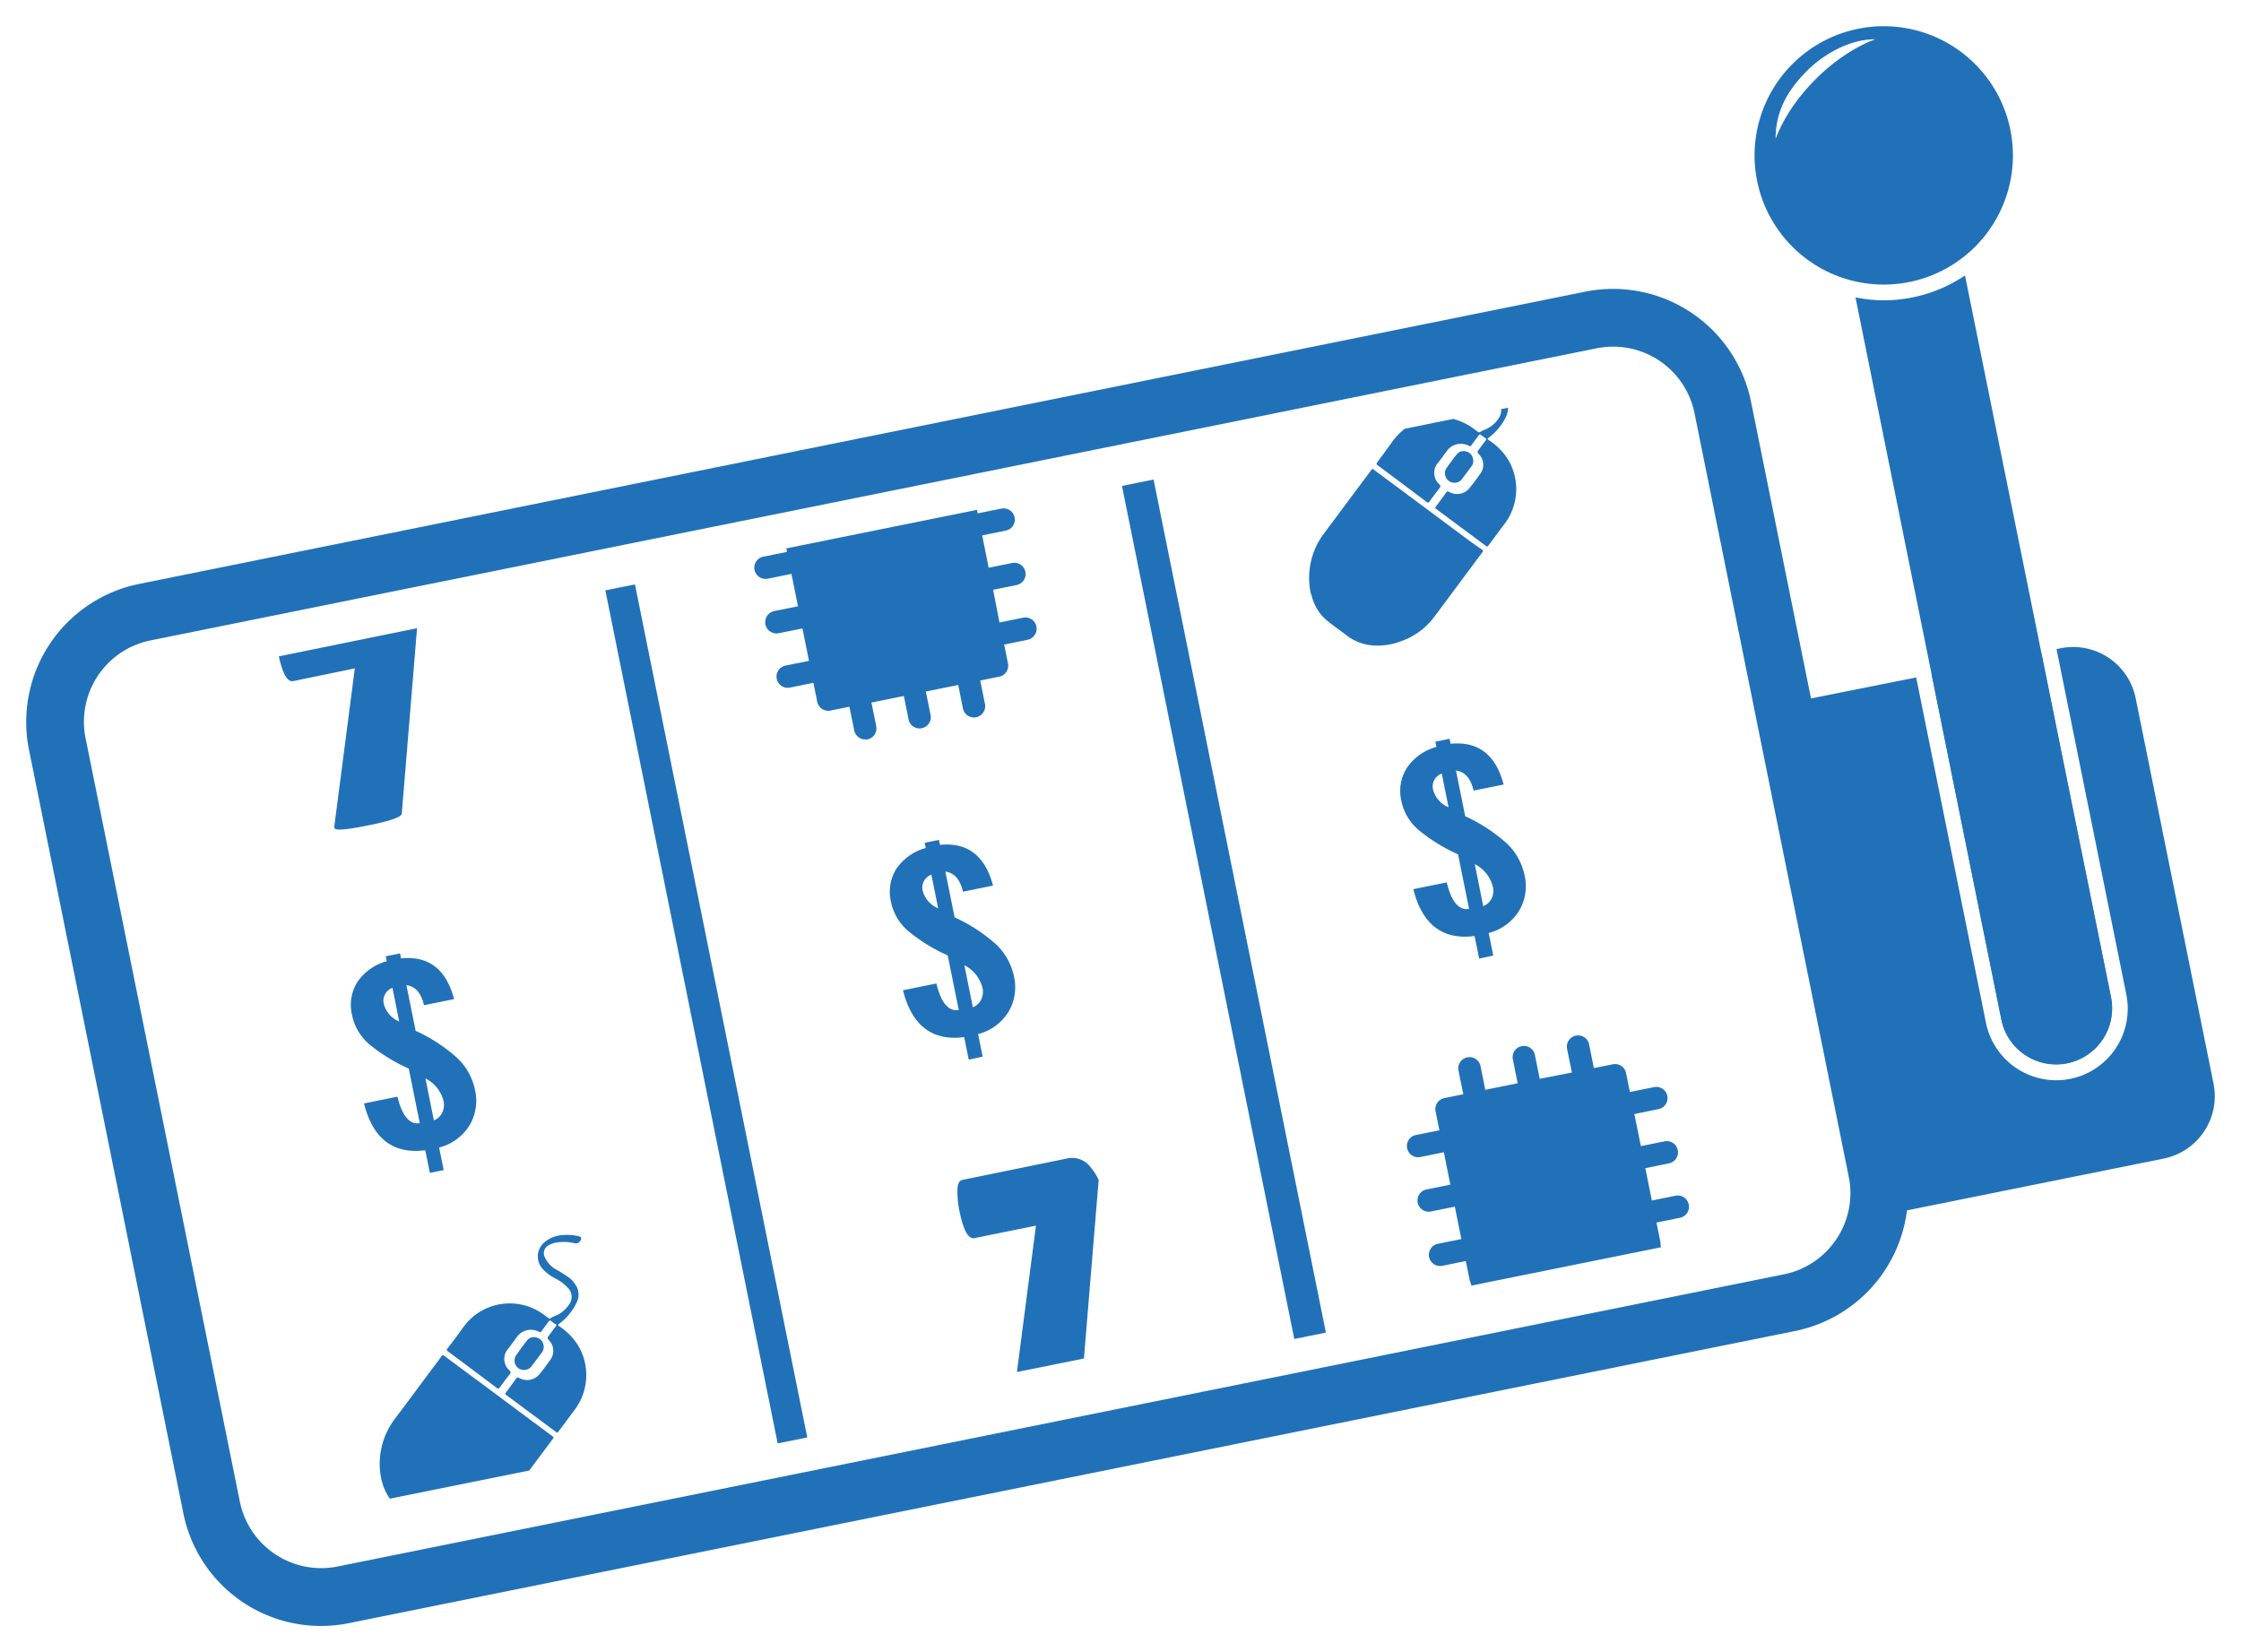 <?xml version="1.0" encoding="UTF-8" standalone="no"?>
<svg
   xmlns:dc="http://purl.org/dc/elements/1.1/"
   xmlns:cc="http://creativecommons.org/ns#"
   xmlns:rdf="http://www.w3.org/1999/02/22-rdf-syntax-ns#"
   xmlns:svg="http://www.w3.org/2000/svg"
   xmlns="http://www.w3.org/2000/svg"
   xmlns:sodipodi="http://sodipodi.sourceforge.net/DTD/sodipodi-0.dtd"
   xmlns:inkscape="http://www.inkscape.org/namespaces/inkscape"
   inkscape:export-ydpi="32"
   inkscape:export-xdpi="32"
   inkscape:export-filename="/home/stephan/UMich/sgaxe/website/img/cacheout-text.png"
   inkscape:version="1.0 (unknown)"
   height="315.141"
   width="427.438"
   sodipodi:docname="cacheout.svg"
   viewBox="0 0 427.438 315.141"
   version="1.1"
   id="svg1026">
  <sodipodi:namedview
     inkscape:current-layer="svg1026"
     inkscape:window-maximized="1"
     inkscape:window-y="10"
     inkscape:window-x="1925"
     inkscape:cy="186.00391"
     inkscape:cx="218.18304"
     inkscape:zoom="1.6019205"
     fit-margin-left="5"
     fit-margin-right="5"
     fit-margin-bottom="5"
     fit-margin-top="5"
     showgrid="false"
     id="namedview865"
     inkscape:window-height="1047"
     inkscape:window-width="1903"
     inkscape:pageshadow="2"
     inkscape:pageopacity="0"
     guidetolerance="10"
     gridtolerance="10"
     objecttolerance="10"
     borderopacity="1"
     bordercolor="#666666"
     pagecolor="#ffffff" />
  <defs
     id="defs968">
    <style
       id="style966">.a{fill:#2171b9;}</style>
  </defs>
  <title
     id="title970">cache snipper</title>
  <rect
     class="a"
     x="-197.56"
     y="-299.223"
     width="6.15"
     height="166"
     transform="rotate(168.58)"
     id="rect972" />
  <rect
     class="a"
     x="-96.64"
     y="-299.239"
     width="5.76"
     height="166"
     transform="rotate(168.58)"
     id="rect974" />
  <path
     class="a"
     d="m 81.985,223.712 -0.87,-4.31 q -9.16,1.18 -11.68,-8.93 l 6.37,-1.29 q 1.34,5.53 4.26,5.05 l -2.1,-10.41 a 32.59,32.59 0 0 1 -7.61,-4.71 9.86,9.86 0 0 1 -3.21,-5.51 8.24,8.24 0 0 1 1,-6.26 10,10 0 0 1 5.62,-4 l -0.19,-0.94 2.72,-0.55 0.19,0.95 q 7.88,-0.79 10.12,7.77 l -5.73,1.16 c -0.54,-2.33 -1.66,-3.6 -3.36,-3.83 l 1.76,8.72 a 31.08,31.08 0 0 1 8,5.24 11.65,11.65 0 0 1 3.34,6.1 9.1,9.1 0 0 1 -1.09,6.73 9.57,9.57 0 0 1 -5.77,4.19 l 0.87,4.31 z m -5.84,-28.87 -1.29,-6.42 a 2.62,2.62 0 0 0 -1.67,3 5,5 0 0 0 2.96,3.42 z m 5,10.86 1.61,8 a 3,3 0 0 0 1.6,-1.48 3.41,3.41 0 0 0 0.25,-2.19 6.68,6.68 0 0 0 -3.44,-4.33 z"
     id="path976" />
  <path
     class="a"
     d="m 184.775,202.122 -0.87,-4.3 q -9.15,1.17 -11.67,-8.94 l 6.37,-1.29 c 0.89,3.69 2.3,5.38 4.26,5.05 l -2.1,-10.4 a 32.91,32.91 0 0 1 -7.61,-4.72 9.83,9.83 0 0 1 -3.21,-5.5 8.26,8.26 0 0 1 1,-6.27 10,10 0 0 1 5.62,-4 l -0.19,-1 2.72,-0.55 0.19,0.95 q 7.86,-0.78 10.12,7.77 l -5.73,1.16 c -0.54,-2.33 -1.66,-3.6 -3.36,-3.83 l 1.76,8.72 a 31.61,31.61 0 0 1 8,5.24 11.75,11.75 0 0 1 3.34,6.11 9.13,9.13 0 0 1 -1.09,6.72 9.55,9.55 0 0 1 -5.77,4.2 l 0.87,4.3 z m -5.83,-28.86 -1.3,-6.43 a 2.63,2.63 0 0 0 -1.66,3.06 5.05,5.05 0 0 0 2.96,3.37 z m 5,10.86 1.61,8 a 2.91,2.91 0 0 0 1.59,-1.47 3.35,3.35 0 0 0 0.26,-2.19 6.66,6.66 0 0 0 -3.44,-4.34 z"
     id="path978" />
  <path
     class="a"
     d="m 282.125,182.842 -0.87,-4.3 q -9.16,1.17 -11.68,-8.94 l 6.37,-1.29 c 0.89,3.69 2.31,5.38 4.26,5.05 l -2.1,-10.4 a 32.91,32.91 0 0 1 -7.61,-4.72 9.83,9.83 0 0 1 -3.21,-5.5 8.26,8.26 0 0 1 1.05,-6.27 10,10 0 0 1 5.63,-4 l -0.19,-1 2.71,-0.55 0.19,0.95 q 7.88,-0.78 10.12,7.77 l -5.73,1.16 c -0.53,-2.33 -1.66,-3.6 -3.36,-3.83 l 1.76,8.72 a 31.43,31.43 0 0 1 8,5.24 11.69,11.69 0 0 1 3.34,6.1 9.1,9.1 0 0 1 -1.09,6.73 9.55,9.55 0 0 1 -5.77,4.2 l 0.87,4.3 z m -5.83,-28.86 -1.3,-6.43 a 2.61,2.61 0 0 0 -1.66,3.06 5,5 0 0 0 2.96,3.37 z m 5,10.86 1.61,8 a 2.93,2.93 0 0 0 1.6,-1.47 3.34,3.34 0 0 0 0.25,-2.19 6.64,6.64 0 0 0 -3.45,-4.34 z"
     id="path980" />
  <path
     class="a"
     d="m 110.345,256.772 a 12,12 0 0 0 -3.61,-3.76 c -0.4,-0.28 -0.39,-0.28 0,-0.57 a 10.86,10.86 0 0 0 3.23,-3.95 3.37,3.37 0 0 0 0.06,-3 5.32,5.32 0 0 0 -1.5,-1.8 27.17,27.17 0 0 0 -2.45,-1.54 5,5 0 0 1 -2.19,-2.42 1.66,1.66 0 0 1 0.7,-2.16 4.07,4.07 0 0 1 1.26,-0.51 9,9 0 0 1 3.76,0.07 1,1 0 0 0 1.2,-0.72 c 0.1,-0.34 0,-0.5 -0.33,-0.58 a 9.76,9.76 0 0 0 -3.61,-0.2 5.69,5.69 0 0 0 -2.84,1.18 3.53,3.53 0 0 0 -0.34,5.41 8.4,8.4 0 0 0 2.18,1.6 8.57,8.57 0 0 1 2.38,1.75 2.44,2.44 0 0 1 0.25,3.32 5.78,5.78 0 0 1 -2.67,2.14 3.23,3.23 0 0 0 -0.79,0.39 0.3,0.3 0 0 1 -0.42,0 c -0.24,-0.19 -0.5,-0.37 -0.75,-0.55 a 10.91,10.91 0 0 0 -15.43,2.19 c -1,1.39 -2,2.78 -3.1,4.16 -0.19,0.25 -0.14,0.36 0.09,0.53 q 4.68,3.48 9.35,7 c 0.22,0.16 0.35,0.16 0.52,-0.07 0.63,-0.86 1.27,-1.72 1.94,-2.57 0.21,-0.28 0.21,-0.44 -0.05,-0.71 a 2.91,2.91 0 0 1 -0.3,-4.09 c 0.61,-0.77 1.17,-1.57 1.75,-2.36 a 3.28,3.28 0 0 1 4.16,-0.92 c 0.23,0.14 0.34,0.08 0.48,-0.11 0.44,-0.61 0.91,-1.21 1.34,-1.82 0.18,-0.26 0.33,-0.29 0.57,-0.08 a 8.54,8.54 0 0 0 0.78,0.56 c 0.18,0.12 0.21,0.21 0.07,0.39 -0.47,0.59 -0.91,1.2 -1.35,1.8 -0.32,0.44 -0.32,0.44 0,0.84 a 2.89,2.89 0 0 1 0.18,3.89 c -0.58,0.8 -1.14,1.62 -1.78,2.38 a 3.09,3.09 0 0 1 -4.15,0.91 c -0.21,-0.14 -0.32,0 -0.44,0.11 l -2,2.73 c -0.15,0.19 -0.14,0.31 0.07,0.46 l 9.33,6.93 c 0.41,0.31 0.41,0.31 0.73,-0.12 1,-1.27 1.89,-2.55 2.84,-3.81 a 11,11 0 0 0 0.88,-12.32 z"
     id="path982" />
  <path
     class="a"
     d="m 98.855,260.952 a 1.8,1.8 0 0 0 2.52,-0.35 c 0.68,-0.87 1.34,-1.76 2,-2.66 a 1.71,1.71 0 0 0 0.29,-1.39 1.76,1.76 0 0 0 -1.31,-1.42 1.68,1.68 0 0 0 -1.86,0.59 c -0.7,0.89 -1.37,1.8 -2,2.72 a 1.8,1.8 0 0 0 0.36,2.51 z"
     id="path984" />
  <path
     class="a"
     d="m 278.875,102.112 -7.89,-5.87 c -3,-2.23 -6,-4.45 -9,-6.69 -0.2,-0.15 -0.29,-0.1 -0.42,0.08 -0.7,1 -1.41,1.89 -2.12,2.84 -2.3,3.09 -4.6,6.2 -6.92,9.29 a 14.09,14.09 0 0 0 -2.6,11 c 0.07,0.36 0.19,0.7 0.29,1 a 8.91,8.91 0 0 0 3,4.7 c 1.22,1 2.5,1.84 3.72,2.79 a 9,9 0 0 0 5,1.86 12.4,12.4 0 0 0 5.36,-0.83 13.26,13.26 0 0 0 6.16,-4.48 c 3.11,-4.15 6.19,-8.31 9.29,-12.47 0.15,-0.19 0.17,-0.3 0,-0.46 -1.31,-0.85 -2.59,-1.81 -3.87,-2.76 z"
     id="path986" />
  <path
     class="a"
     d="m 278.675,91.592 c 0.68,-0.87 1.33,-1.77 2,-2.66 a 1.72,1.72 0 0 0 0.29,-1.39 1.75,1.75 0 0 0 -1.29,-1.42 1.67,1.67 0 0 0 -1.86,0.59 c -0.7,0.88 -1.37,1.79 -2,2.71 a 1.82,1.82 0 0 0 2.86,2.17 z"
     id="path988" />
  <path
     class="a"
     d="m 53.185,125.192 c 0.73,3.35 1.64,4.94 2.74,4.72 l 11.75,-2.42 -3.93,30.29 a 0.48,0.48 0 0 0 0.31,0.36 c 0.53,0.25 2.75,0 6.64,-0.8 3.89,-0.8 5.88,-1.51 5.94,-2.16 l 2.91,-35.36 z"
     id="path990" />
  <path
     class="a"
     d="m 197.675,119.492 a 2.14,2.14 0 0 0 -2.52,-1.67 l -4.52,0.91 -1.21,-6.24 4.52,-0.91 a 2.143,2.143 0 0 0 -0.85,-4.2 l -4.52,0.91 -1.24,-6.17 4.51,-0.92 a 2.08,2.08 0 0 0 1.36,-0.91 2.14,2.14 0 0 0 -2.2,-3.28 l -4.52,0.91 -0.14,-0.67 -36.37,7.35 0.13,0.67 -4.51,0.91 a 2.14,2.14 0 0 0 -1.68,2.52 2.16,2.16 0 0 0 2.53,1.68 l 4.51,-0.92 1.25,6.18 -4.52,0.91 a 2.16,2.16 0 0 0 -1.36,0.92 2.15,2.15 0 0 0 0.6,3 2.18,2.18 0 0 0 1.61,0.31 l 4.52,-0.91 1.25,6.18 -4.52,0.91 a 2.143,2.143 0 0 0 0.85,4.2 l 4.51,-0.92 0.73,3.62 a 2.16,2.16 0 0 0 0.92,1.36 2.12,2.12 0 0 0 1.61,0.31 l 3.61,-0.73 0.92,4.52 a 2.11,2.11 0 0 0 0.91,1.36 2.08,2.08 0 0 0 1.18,0.36 3.28,3.28 0 0 0 0.43,0 2.15,2.15 0 0 0 1.67,-2.53 l -0.91,-4.51 6.18,-1.25 0.91,4.51 a 2.142,2.142 0 0 0 4.2,-0.84 l -0.92,-4.52 6.18,-1.25 0.91,4.52 a 2.143,2.143 0 0 0 4.2,-0.85 l -0.91,-4.52 3.61,-0.73 a 2.08,2.08 0 0 0 1.36,-0.91 2.14,2.14 0 0 0 0.32,-1.61 l -0.73,-3.61 4.52,-0.92 a 2.14,2.14 0 0 0 1.63,-2.53 z"
     id="path992" />
  <path
     class="a"
     d="m 284.035,84.002 c -0.39,-0.28 -0.38,-0.29 0,-0.58 a 10.72,10.72 0 0 0 3.24,-4 3.86,3.86 0 0 0 0.36,-1.64 l -1.32,0.26 a 2.65,2.65 0 0 1 -0.51,1.82 5.76,5.76 0 0 1 -2.67,2.13 3.74,3.74 0 0 0 -0.8,0.4 c -0.15,0.12 -0.27,0.08 -0.41,0 -0.14,-0.08 -0.5,-0.36 -0.75,-0.55 a 11.41,11.41 0 0 0 -4,-1.93 l -9.22,1.87 a 11.43,11.43 0 0 0 -2.24,2.26 c -1.04,1.45 -2.04,2.8 -3.04,4.17 -0.19,0.25 -0.14,0.37 0.09,0.54 q 4.68,3.46 9.35,7 c 0.22,0.16 0.35,0.16 0.52,-0.07 0.63,-0.87 1.27,-1.73 1.93,-2.57 0.22,-0.28 0.21,-0.44 0,-0.71 a 2.91,2.91 0 0 1 -0.3,-4.1 c 0.6,-0.76 1.17,-1.56 1.75,-2.35 a 3.27,3.27 0 0 1 4.15,-0.92 c 0.24,0.13 0.35,0.08 0.49,-0.12 0.44,-0.61 0.9,-1.2 1.34,-1.81 0.18,-0.26 0.33,-0.29 0.57,-0.09 a 7.43,7.43 0 0 0 0.78,0.57 c 0.18,0.12 0.21,0.2 0.06,0.38 -0.46,0.6 -0.9,1.2 -1.35,1.81 -0.32,0.43 -0.31,0.44 0,0.84 a 2.87,2.87 0 0 1 0.19,3.88 c -0.58,0.81 -1.15,1.62 -1.78,2.38 a 3.08,3.08 0 0 1 -4.15,0.91 c -0.21,-0.14 -0.32,-0.05 -0.44,0.12 -0.67,0.91 -1.34,1.82 -2,2.72 -0.15,0.2 -0.14,0.31 0.06,0.46 l 9.34,6.94 c 0.4,0.3 0.41,0.3 0.73,-0.12 0.95,-1.27 1.88,-2.55 2.84,-3.81 a 11,11 0 0 0 0.88,-12.3 11.79,11.79 0 0 0 -3.69,-3.79 z"
     id="path994" />
  <path
     class="a"
     d="m 72.925,282.862 a 9.69,9.69 0 0 0 1.44,3 l 26.58,-5.37 4.52,-6.06 c 0.14,-0.19 0.16,-0.3 -0.05,-0.45 l -3.85,-2.86 -7.89,-5.87 -9,-6.68 c -0.2,-0.15 -0.29,-0.11 -0.42,0.07 -0.7,1 -1.41,1.89 -2.12,2.84 -2.3,3.1 -4.6,6.21 -6.92,9.29 a 14.11,14.11 0 0 0 -2.54,11.06 9.22,9.22 0 0 0 0.25,1.03 z"
     id="path996" />
  <path
     class="a"
     d="m 185.845,236.162 11.75,-2.38 -3.63,27.92 12.78,-2.58 2.81,-34.07 a 10.57,10.57 0 0 0 -1.5,-2.35 4.37,4.37 0 0 0 -4.28,-1.78 l -20.23,4.14 c -0.61,0.13 -0.93,0.81 -0.93,2.06 a 18.14,18.14 0 0 0 0.37,3.78 c 0.75,3.74 1.69,5.49 2.86,5.26 z"
     id="path998" />
  <path
     class="a"
     d="m 322.105,229.752 a 2.15,2.15 0 0 0 -2.52,-1.68 l -4.52,0.92 -1.24,-6.18 4.51,-0.91 a 2.13,2.13 0 0 0 1.36,-0.92 2.14,2.14 0 0 0 -2.21,-3.28 l -4.51,0.91 -1.25,-6.12 4.52,-0.92 a 2.14,2.14 0 1 0 -0.85,-4.19 l -4.52,0.91 -0.73,-3.62 a 2.15,2.15 0 0 0 -2.52,-1.67 l -3.62,0.73 -0.91,-4.52 a 2.14,2.14 0 0 0 -0.91,-1.36 2.18,2.18 0 0 0 -1.61,-0.31 2.11,2.11 0 0 0 -1.36,0.91 2.14,2.14 0 0 0 -0.32,1.61 l 0.92,4.52 -6.14,1.19 -0.91,-4.51 a 2.143,2.143 0 1 0 -4.2,0.85 l 0.91,4.51 -6.18,1.25 -0.91,-4.52 a 2.14,2.14 0 0 0 -0.91,-1.36 2.18,2.18 0 0 0 -1.61,-0.31 2.14,2.14 0 0 0 -1.68,2.52 l 0.92,4.52 -3.62,0.73 a 2.13,2.13 0 0 0 -1.67,2.52 l 0.73,3.62 -4.52,0.91 a 2.143,2.143 0 0 0 0.85,4.2 l 4.52,-0.92 1.24,6.18 -4.51,0.91 a 2.143,2.143 0 1 0 0.85,4.2 l 4.51,-0.91 1.25,6.18 -4.52,0.91 a 2.143,2.143 0 0 0 0.85,4.2 l 4.52,-0.92 0.73,3.62 a 0.85,0.85 0 0 0 0.09,0.27 l 0.25,0.79 36.14,-7.3 -0.09,-0.84 v -0.13 l -0.76,-3.75 4.52,-0.92 a 2.13,2.13 0 0 0 1.64,-2.52 z"
     id="path1000" />
  <path
     class="a"
     d="m 386.285,201.272 a 10.66,10.66 0 0 0 16.34,-11 l -13.31,-65.88 -20.89,4.22 13.31,65.88 a 10.59,10.59 0 0 0 4.55,6.78 z"
     id="path1018" />
  <path
     class="a"
     d="m 422.195,206.662 -14.85,-73.5 a 12.16,12.16 0 0 0 -14.32,-9.51 l -0.77,0.16 13.31,65.88 a 13.66,13.66 0 0 1 -10.68,16.09 14,14 0 0 1 -2.71,0.27 13.68,13.68 0 0 1 -13.38,-10.95 l -13.31,-65.88 -20.06,4 -11.44,-56.59 a 26.86,26.86 0 0 0 -31.61,-21 l -275.85,55.75 a 26.86,26.86 0 0 0 -21,31.61 l 29.44,145.61 a 26.77,26.77 0 0 0 31.6,21 l 275.85,-55.73 v 0 a 26.87,26.87 0 0 0 21.31,-23 l 49,-9.89 a 12.15,12.15 0 0 0 9.47,-14.32 z m -71.9,29.65 a 15.75,15.75 0 0 1 -10.05,6.76 l -275.86,55.73 a 15.84,15.84 0 0 1 -18.64,-12.38 l -29.42,-145.61 a 15.83,15.83 0 0 1 12.35,-18.65 l 275.88,-55.73 a 16.29,16.29 0 0 1 3.17,-0.31 15.83,15.83 0 0 1 15.48,12.69 l 29.41,145.61 a 15.7,15.7 0 0 1 -2.32,11.89 z"
     id="path1020" />
  <path
     id="path2169"
     d="m 359.124,5.001 a 24.64,24.64 0 1 0 5.047,48.793 24.64,24.64 0 0 0 8.75,-44.682 24.64,24.64 0 0 0 -13.797,-4.111 z m -1.453,2.492 c -8,3 -16,11 -19,19 0,-5 2,-9 6,-13 3,-3 7.977,-6.025 13,-6 z"
     style="fill:#2171b9;fill-opacity:1" />
  <path
     class="a"
     d="m 402.675,190.292 -27.88,-137.75 a 27.78,27.78 0 0 1 -15.51,4.74 27.43,27.43 0 0 1 -5.38,-0.56 l 27.83,137.77 a 10.679,10.679 0 0 0 20.94,-4.2 z"
     id="path1024" />
</svg>
